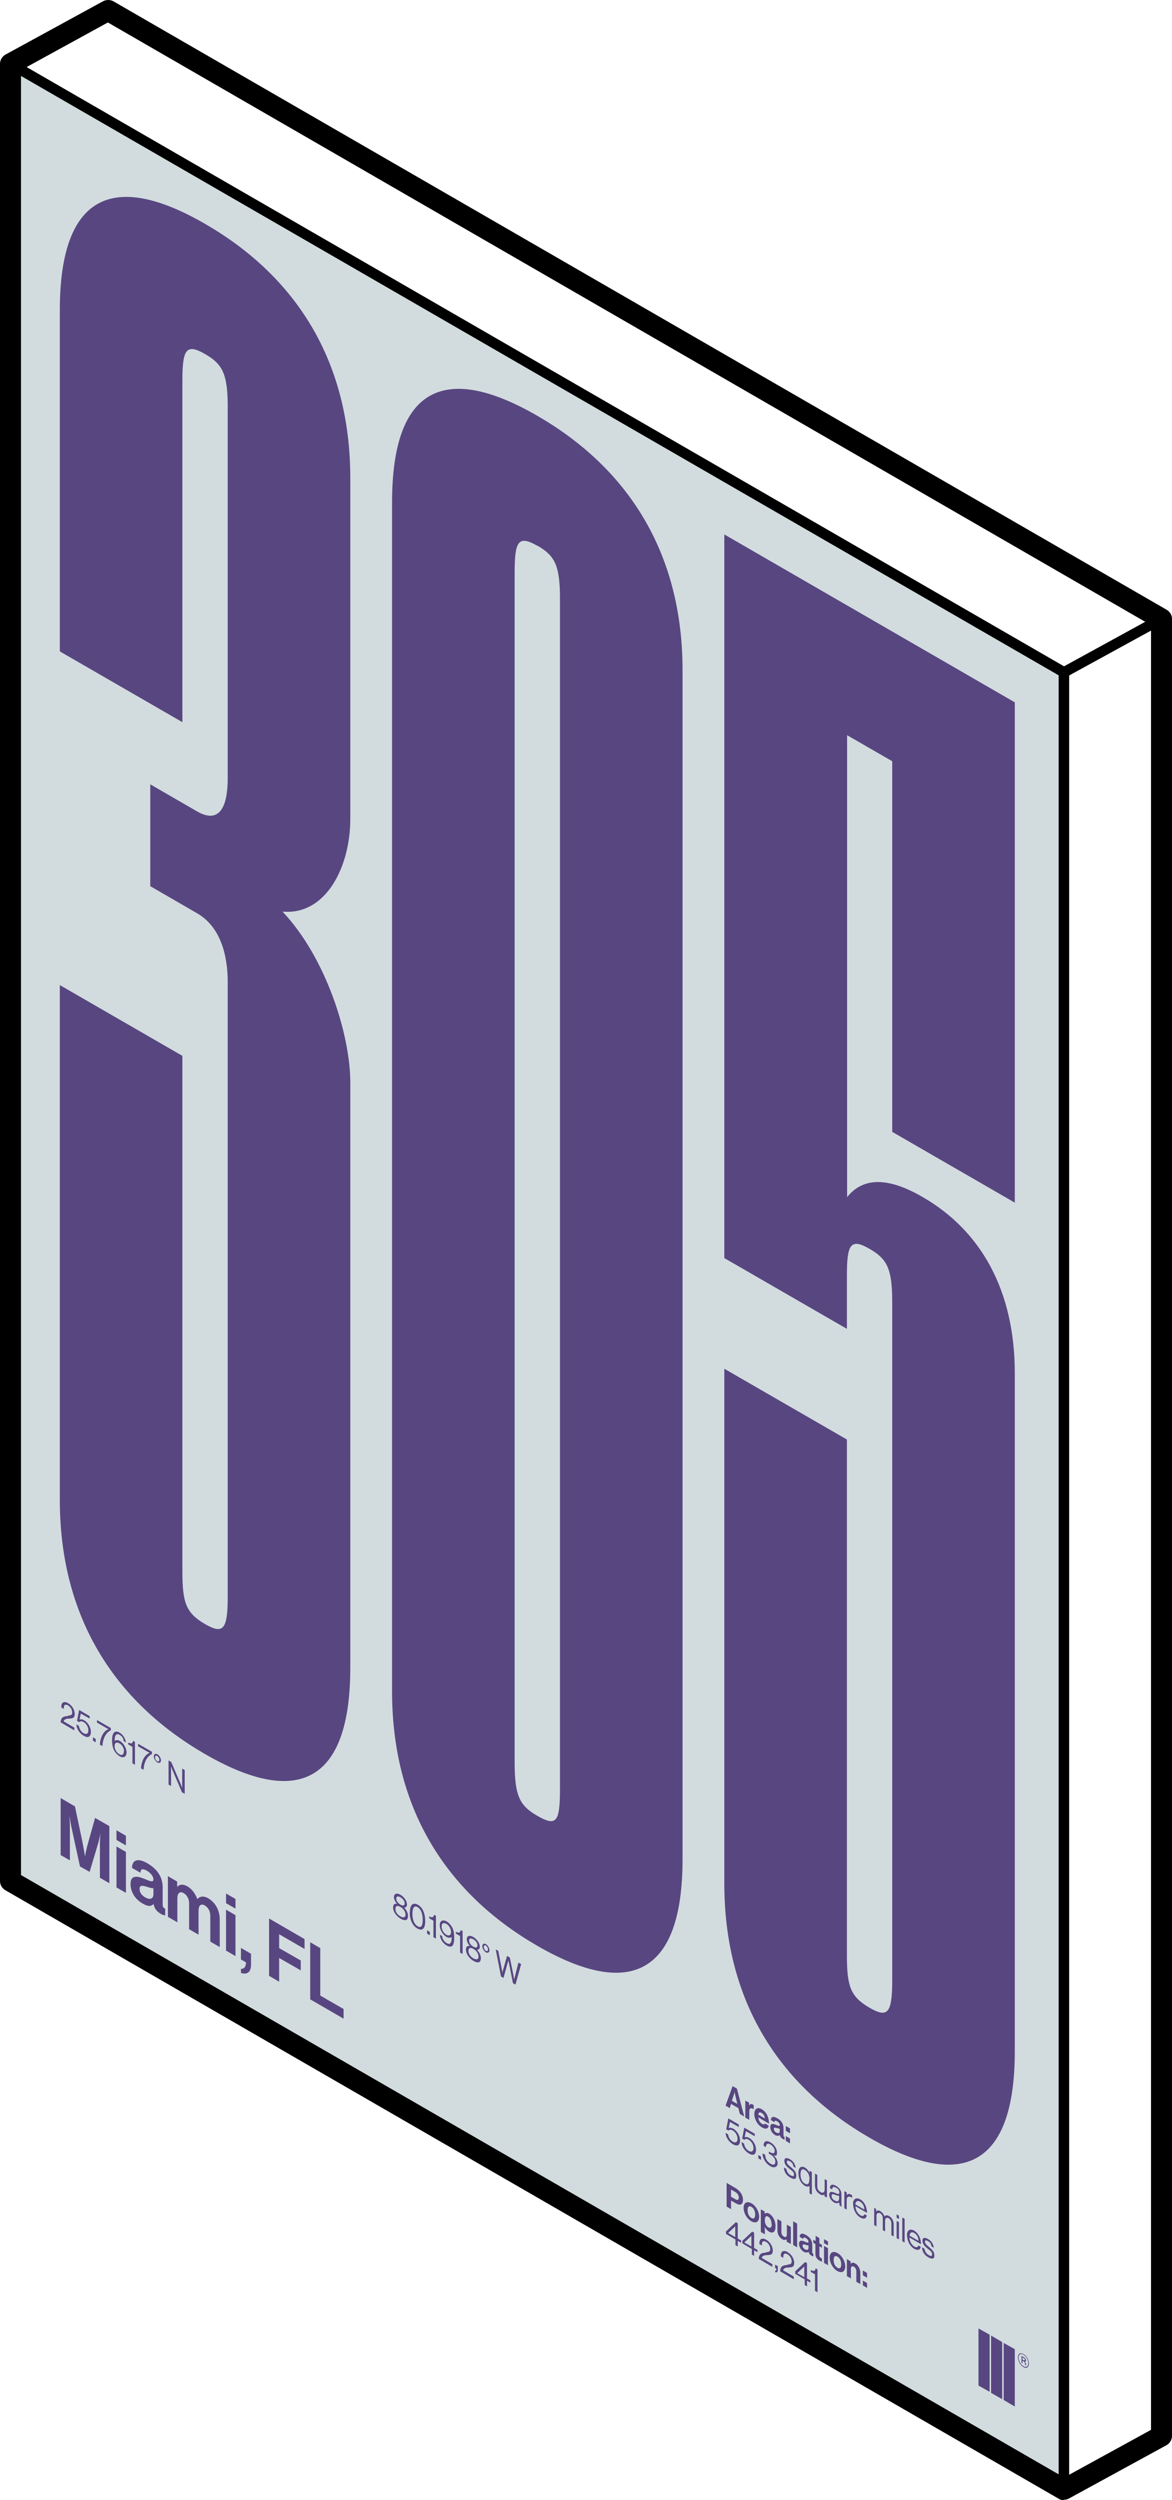 <?xml version="1.0" encoding="UTF-8"?>
<svg id="Layer_2" data-name="Layer 2" xmlns="http://www.w3.org/2000/svg" viewBox="0 0 55.84 119.06">
  <defs>
    <style>
      .cls-1, .cls-2, .cls-3 {
        stroke-width: 0px;
      }

      .cls-2 {
        fill: #584681;
      }

      .cls-3 {
        fill: #d2dcde;
      }
    </style>
  </defs>
  <g id="Layer_1-2" data-name="Layer 1">
    <g>
      <g>
        <polygon class="cls-3" points="50.69 118.6 .5 89.62 .5 3.09 50.69 32.07 50.69 118.6"/>
        <g>
          <path class="cls-2" d="M9.77,10.66c4.38,2.53,6.92,6.59,6.92,12.11v16.23c0,2.26-1.15,4.6-3.23,4.41,2.08,2.2,3.23,5.88,3.23,8.14v27.86c0,5.52-2.54,6.65-6.92,4.12-4.38-2.53-6.92-6.59-6.92-12.11v-24.51s5.84,3.37,5.84,3.37v24.51c0,1.51.15,2.01,1.08,2.55.85.49,1.08.29,1.08-1.3v-29.28c0-1.34-.38-2.65-1.46-3.27l-2.23-1.29v-4.85s2.23,1.29,2.23,1.29c1.08.62,1.46-.24,1.46-1.58v-17.65c0-1.59-.23-2.06-1.08-2.55-.92-.53-1.08-.2-1.08,1.3v16.23s-5.84-3.37-5.84-3.37V14.78c0-5.52,2.54-6.65,6.92-4.12Z"/>
          <path class="cls-2" d="M25.6,92.66c-4.38-2.53-6.92-6.59-6.92-12.11V23.92c0-5.52,2.54-6.65,6.92-4.12,4.38,2.53,6.92,6.59,6.92,12.11v56.63c0,5.52-2.54,6.65-6.92,4.12ZM25.6,25.99c-.92-.53-1.08-.2-1.08,1.3v56.63c0,1.59.23,2.06,1.08,2.55.92.53,1.08.29,1.08-1.3V28.53c0-1.59-.23-2.06-1.08-2.55Z"/>
          <path class="cls-2" d="M48.35,33.43v23.84s-5.84-3.37-5.84-3.37v-17.65s-2.15-1.24-2.15-1.24v22c.77-.98,2-.94,3.61,0,2.77,1.6,4.38,4.45,4.38,8.38v32.29c0,5.52-2.54,6.65-6.92,4.12-4.38-2.53-6.92-6.59-6.92-12.11v-24.51s5.84,3.37,5.84,3.37v24.51c0,1.51.15,2.01,1.08,2.55.85.49,1.08.29,1.08-1.3v-32.29c0-1.59-.23-2.06-1.08-2.55-.92-.53-1.08-.2-1.08,1.3v2.51s-5.84-3.37-5.84-3.37V25.45s13.83,7.99,13.83,7.99Z"/>
        </g>
        <g>
          <path class="cls-2" d="M2.9,85.63l.67.39.33,1.56c.08.39.15.82.15.82h0s.06-.35.15-.65l.33-1.18.68.39v2.72s-.45-.26-.45-.26v-1.56c0-.22.02-.55.02-.55h0s-.05.29-.1.46l-.41,1.37-.46-.26-.4-1.84c-.05-.23-.1-.58-.1-.58h0s.02.35.02.57v1.56s-.44-.25-.44-.25v-2.72Z"/>
          <path class="cls-2" d="M5.55,87.16l.45.26v.46s-.45-.26-.45-.26v-.46ZM5.55,87.93l.45.26v1.95s-.45-.26-.45-.26v-1.95Z"/>
          <path class="cls-2" d="M7.31,90.67c-.09.1-.22.15-.51-.02-.35-.2-.58-.54-.58-.93,0-.43.3-.4.68-.24.28.12.41.16.41.02s-.11-.29-.3-.41c-.21-.12-.31-.1-.32.09l-.4-.23c0-.34.23-.51.73-.22s.73.68.73,1.14v.8c0,.13.02.18.12.22h0v.32s-.09,0-.19-.06c-.21-.12-.32-.26-.36-.47ZM7.31,90.21v-.29c-.08,0-.2-.03-.31-.07-.23-.07-.35-.08-.35.1,0,.18.11.31.26.4.26.15.4.05.4-.14Z"/>
          <path class="cls-2" d="M8.01,89.35l.43.25v.26h0c.09-.12.26-.16.49-.03.21.12.39.36.47.61h0c.12-.14.29-.17.51-.05.36.21.56.59.56,1.02v1.31s-.45-.26-.45-.26v-1.23c0-.22-.1-.39-.26-.49-.19-.11-.3,0-.3.25v1.14s-.45-.26-.45-.26v-1.23c0-.22-.1-.39-.26-.49-.18-.1-.3,0-.3.25v1.14s-.45-.26-.45-.26v-1.95Z"/>
          <path class="cls-2" d="M10.77,90.17l.45.26v.46s-.45-.26-.45-.26v-.46ZM10.77,90.94l.45.26v1.95s-.45-.26-.45-.26v-1.95Z"/>
          <path class="cls-2" d="M11.48,93.76c.13,0,.24-.07.24-.31l-.24-.14v-.55s.48.28.48.28v.52c0,.39-.22.48-.48.39v-.19Z"/>
          <path class="cls-2" d="M12.82,91.36l1.69.98v.47s-1.21-.7-1.21-.7v.66l1.03.59v.47s-1.03-.59-1.03-.59v1.13s-.48-.28-.48-.28v-2.72Z"/>
          <path class="cls-2" d="M14.78,92.49l.48.28v2.26s1.11.64,1.11.64v.46s-1.59-.92-1.59-.92v-2.72Z"/>
        </g>
        <g>
          <path class="cls-2" d="M3.24,81.7c.12-.01.2-.02.2-.15s-.08-.27-.2-.34c-.07-.04-.12-.04-.15-.02-.04.02-.05.08-.05.19l-.12-.07c0-.14.03-.21.09-.24.06-.03.15-.02.24.04.19.11.31.32.31.51,0,.21-.12.21-.27.22-.1,0-.23.02-.26.13l.51.3v.13l-.65-.38c.01-.28.19-.29.35-.3Z"/>
          <path class="cls-2" d="M3.65,82.12l.11.07c.02.14.1.28.23.35s.22.02.22-.14-.1-.32-.22-.39c-.1-.06-.17-.05-.21,0l-.11-.06.1-.52.5.29v.12s-.42-.24-.42-.24l-.06.29h0c.05-.03.13-.02.22.03.17.1.32.32.32.56,0,.23-.14.3-.34.18s-.34-.33-.35-.54Z"/>
          <path class="cls-2" d="M4.43,82.73l.13.08v.16s-.13-.08-.13-.08v-.16Z"/>
          <path class="cls-2" d="M5.16,82.34h0s-.54-.31-.54-.31v-.12l.66.38v.11c-.19.08-.38.33-.4.75l-.12-.07c.02-.37.19-.66.4-.73Z"/>
          <path class="cls-2" d="M5.47,83.41c-.1-.16-.13-.33-.13-.55,0-.34.13-.49.36-.35.19.11.28.31.3.47l-.11-.07c0-.11-.07-.23-.18-.29-.18-.11-.25.03-.25.29h0c.06-.06.15-.06.26,0,.17.1.31.34.31.54,0,.2-.14.29-.32.19-.1-.06-.18-.14-.24-.23ZM5.91,83.4c0-.15-.09-.31-.22-.38-.13-.08-.23-.03-.23.13s.1.32.23.39c.12.07.21.02.21-.14Z"/>
          <path class="cls-2" d="M6.32,83.19l-.21-.12v-.09c.12.06.21.07.23-.08l.09.05v1.09s-.12-.07-.12-.07v-.79Z"/>
          <path class="cls-2" d="M7.12,83.47h0s-.54-.31-.54-.31v-.12s.66.38.66.38v.11c-.19.08-.38.33-.4.75l-.12-.07c.02-.37.19-.66.4-.73Z"/>
          <path class="cls-2" d="M7.33,83.64c0-.11.08-.15.17-.1s.17.19.17.29-.08.15-.17.1-.17-.19-.17-.29ZM7.59,83.8c0-.07-.04-.14-.1-.18s-.1,0-.1.07c0,.07.04.14.1.18s.1,0,.1-.07Z"/>
          <path class="cls-2" d="M8.03,83.83l.13.08.45,1.05c.03.08.07.19.07.19h0s0-.93,0-.93l.12.07v1.13s-.13-.07-.13-.07l-.45-1.05c-.03-.07-.07-.18-.07-.18h0s0,.93,0,.93l-.12-.07v-1.13Z"/>
        </g>
        <g>
          <path class="cls-2" d="M18.73,90.83c0-.16.09-.19.19-.17h0c-.09-.09-.15-.21-.15-.32,0-.17.14-.21.31-.11s.31.29.31.46c0,.11-.06.16-.14.15h0c.11.1.19.25.19.4,0,.25-.18.23-.35.13s-.36-.3-.36-.54ZM19.32,91.18c0-.14-.09-.28-.24-.37s-.24-.05-.24.09.09.28.24.36.24.05.24-.09ZM19.28,90.64c0-.11-.08-.22-.2-.29s-.2-.05-.2.06.08.22.2.29.2.05.2-.06Z"/>
          <path class="cls-2" d="M19.53,91.06c0-.35.14-.48.37-.36s.36.42.36.78-.13.49-.37.36-.37-.43-.37-.78ZM20.14,91.42c0-.28-.08-.5-.24-.6s-.25.03-.25.31.08.5.25.6.24-.03.24-.31Z"/>
          <path class="cls-2" d="M20.35,91.92l.13.08v.16s-.13-.08-.13-.08v-.16Z"/>
          <path class="cls-2" d="M20.66,91.47l-.21-.12v-.09c.12.06.21.07.23-.08l.09.05v1.09s-.12-.07-.12-.07v-.79Z"/>
          <path class="cls-2" d="M20.95,92.13l.12.07c0,.12.08.25.21.33.07.04.12.05.16.02.06-.04.08-.15.08-.31h0c-.06.05-.15.05-.26-.01-.17-.1-.31-.35-.31-.55,0-.2.14-.29.33-.18.09.05.16.13.22.21.11.16.14.33.14.58,0,.22-.04.36-.13.4-.06.02-.13.01-.22-.04-.19-.11-.32-.31-.33-.51ZM21.49,92c0-.15-.1-.32-.23-.39s-.22-.02-.22.13.1.32.22.39c.14.08.23.03.23-.13Z"/>
          <path class="cls-2" d="M21.93,92.2l-.21-.12v-.09c.12.06.21.07.23-.08l.09.05v1.09s-.12-.07-.12-.07v-.79Z"/>
          <path class="cls-2" d="M22.2,92.84c0-.16.09-.19.19-.17h0c-.09-.09-.15-.21-.15-.32,0-.17.14-.21.31-.11s.31.29.31.46c0,.11-.06.16-.14.15h0c.11.1.19.25.19.4,0,.25-.18.23-.35.13s-.36-.3-.36-.54ZM22.8,93.18c0-.14-.09-.28-.24-.37s-.24-.05-.24.09.09.28.24.36.24.05.24-.09ZM22.75,92.64c0-.11-.08-.22-.2-.29s-.2-.05-.2.06.08.22.2.29.2.05.2-.06Z"/>
          <path class="cls-2" d="M22.98,92.68c0-.11.08-.15.17-.1s.17.19.17.29c0,.11-.08.15-.17.1s-.17-.19-.17-.29ZM23.25,92.83c0-.07-.04-.14-.1-.18s-.1,0-.1.07.04.14.1.18.1,0,.1-.07Z"/>
          <path class="cls-2" d="M23.61,92.83l.13.07.16.83c.02.09.04.21.04.21h0s.02-.11.04-.17l.18-.63.13.08.17.83c.02.09.04.22.04.22h0s.02-.11.04-.17l.16-.64.13.07-.27.98-.12-.07-.18-.9c-.02-.08-.04-.19-.04-.19h0s-.02.09-.04.15l-.19.69-.12-.07-.25-1.28Z"/>
        </g>
        <g>
          <path class="cls-2" d="M34.62,103.95l.43.25c.11.07.2.15.26.25.06.1.09.2.09.31,0,.21-.12.29-.33.17l-.24-.14v.41l-.21-.12v-1.13ZM34.83,104.61l.21.12c.1.06.16.03.16-.08,0-.11-.06-.2-.16-.26l-.21-.12v.34Z"/>
          <path class="cls-2" d="M35.43,105.14c0-.24.15-.34.37-.22s.37.4.37.64-.15.34-.37.22-.37-.4-.37-.64ZM35.98,105.46c0-.16-.06-.3-.18-.37s-.18,0-.18.16c0,.16.06.3.18.37s.18,0,.18-.16Z"/>
          <path class="cls-2" d="M36.25,105.21l.18.1v.1h0s.11-.06.21,0c.19.11.31.35.31.61s-.12.36-.31.25c-.1-.06-.16-.14-.2-.23h0s0,.36,0,.36l-.19-.11v-1.08ZM36.76,105.92c0-.15-.05-.29-.16-.36s-.16.02-.16.17c0,.15.06.28.17.34.09.05.16,0,.16-.15Z"/>
          <path class="cls-2" d="M37.48,106.74v-.1h0s-.1.06-.2,0c-.16-.09-.24-.26-.24-.43v-.54s.19.11.19.11v.51c0,.1.04.17.12.22.09.05.14,0,.14-.1v-.47l.19.11v.81s-.18-.1-.18-.1Z"/>
          <path class="cls-2" d="M37.79,105.78l.19.11v1.13s-.19-.11-.19-.11v-1.13Z"/>
          <path class="cls-2" d="M38.52,107.24s-.09.06-.21,0c-.14-.08-.24-.23-.24-.39,0-.18.13-.17.28-.1.12.05.17.07.17,0,0-.06-.04-.12-.12-.17-.09-.05-.13-.04-.13.04l-.17-.1c0-.14.09-.21.3-.09s.3.28.3.47v.33c0,.05,0,.08.05.09h0v.13s-.04,0-.08-.03c-.09-.05-.13-.11-.15-.2ZM38.52,107.05v-.12s-.08-.01-.13-.03c-.1-.03-.15-.03-.15.04,0,.07.04.13.11.17.11.06.17.02.17-.06Z"/>
          <path class="cls-2" d="M38.76,106.66l.1.06v-.25l.18.11v.25l.12.07v.14l-.12-.07v.43c0,.06.03.1.07.12.02.01.05.03.05.03v.16s-.04-.02-.12-.06c-.09-.05-.19-.15-.19-.31v-.48l-.1-.06v-.14Z"/>
          <path class="cls-2" d="M39.26,106.63l.19.11v.19s-.19-.11-.19-.11v-.19ZM39.26,106.95l.19.11v.81s-.19-.11-.19-.11v-.81Z"/>
          <path class="cls-2" d="M39.53,107.51c0-.24.15-.34.37-.22s.37.4.37.64c0,.24-.15.34-.37.22s-.37-.4-.37-.64ZM40.08,107.83c0-.16-.06-.3-.18-.37s-.18,0-.18.16c0,.16.06.3.18.37s.18,0,.18-.16Z"/>
          <path class="cls-2" d="M40.54,107.8h0c.05-.06.11-.07.21-.01.15.08.24.27.24.45v.53l-.19-.11v-.5c0-.09-.04-.17-.12-.22-.08-.05-.14,0-.14.1v.46s-.19-.11-.19-.11v-.81s.18.11.18.11v.11Z"/>
          <path class="cls-2" d="M41.11,108.12l.2.12v.23l-.2-.12v-.23ZM41.11,108.6l.2.12v.23l-.2-.12v-.23Z"/>
          <path class="cls-2" d="M35.03,106.64l-.44-.26v-.12l.47-.44.09.05v.73l.16.09v.11l-.16-.09v.27s-.11-.07-.11-.07v-.27ZM34.7,106.34l.33.19v-.51h0s-.33.31-.33.31h0Z"/>
          <path class="cls-2" d="M35.81,107.09l-.44-.26v-.12l.47-.44.09.05v.73l.16.09v.11l-.16-.09v.27l-.11-.07v-.27ZM35.47,106.79l.33.19v-.51h0s-.33.31-.33.31h0Z"/>
          <path class="cls-2" d="M36.5,107.25c.12-.01.2-.02.2-.15s-.08-.27-.2-.34c-.07-.04-.12-.04-.15-.02-.04.02-.05.08-.05.19l-.12-.07c0-.14.03-.21.09-.24.06-.03.15-.02.24.04.19.11.31.32.31.51,0,.21-.12.21-.27.22-.1,0-.23.02-.26.13l.51.3v.13l-.65-.38c.01-.28.19-.29.35-.3Z"/>
          <path class="cls-2" d="M36.93,108.14s.06,0,.06-.1l-.06-.04v-.16s.13.08.13.08v.16c0,.12-.05.15-.13.12v-.07Z"/>
          <path class="cls-2" d="M37.52,107.84c.12-.01.2-.02.2-.15s-.08-.27-.2-.34c-.07-.04-.12-.04-.15-.02-.04.02-.05.08-.05.19l-.12-.07c0-.14.03-.21.09-.24.06-.03.15-.02.24.04.19.11.31.32.31.51,0,.21-.12.21-.27.22-.1,0-.23.02-.26.13l.51.3v.13s-.65-.38-.65-.38c.01-.28.19-.29.35-.3Z"/>
          <path class="cls-2" d="M38.33,108.54l-.44-.26v-.12s.47-.44.47-.44l.09.05v.73l.16.09v.11l-.16-.09v.27s-.11-.07-.11-.07v-.27ZM37.99,108.25l.33.19v-.51h0s-.33.31-.33.31h0Z"/>
          <path class="cls-2" d="M38.84,108.31l-.21-.12v-.09c.12.06.21.07.23-.08l.09.05v1.09s-.12-.07-.12-.07v-.79Z"/>
        </g>
        <g>
          <g>
            <polygon class="cls-2" points="47.15 111.18 46.62 110.88 46.62 113.6 47.15 113.9 47.15 111.18"/>
            <polygon class="cls-2" points="47.75 111.53 47.22 111.22 47.22 113.95 47.75 114.25 47.75 111.53"/>
            <polygon class="cls-2" points="48.35 111.87 47.82 111.57 47.82 114.29 48.35 114.6 48.35 111.87"/>
          </g>
          <path class="cls-2" d="M48.5,112.26c0-.18.11-.24.26-.16s.26.28.26.46-.12.24-.26.16-.26-.28-.26-.46ZM48.99,112.54c0-.16-.1-.33-.23-.41s-.23-.01-.23.14.1.33.23.41.23.02.23-.14ZM48.65,112.18l.14.08c.05.03.09.09.09.15,0,.04-.02.06-.05.05h0s.04.06.05.1c0,.05,0,.08.01.09h0s-.05-.03-.05-.03c0,0,0-.04-.01-.08,0-.04-.02-.07-.05-.09l-.06-.04v.13l-.05-.03v-.34ZM48.71,112.36l.07.04s.05,0,.05-.02c0-.03-.01-.06-.05-.08l-.07-.04v.1Z"/>
        </g>
        <path class="cls-2" d="M34.9,99.34l.21.12.35,1.33-.21-.12-.07-.28-.35-.2-.06.2-.2-.12.34-.94ZM34.87,100.04l.26.15-.09-.38c-.02-.07-.04-.2-.04-.2h0s-.02.1-.04.15l-.09.28Z"/>
        <path class="cls-2" d="M35.7,100.26h0c.04-.07.09-.08.17-.04.02.01.03.02.04.03v.19s0,0,0,0c-.12-.08-.21-.06-.21.11v.4l-.19-.11v-.81s.18.1.18.1v.13Z"/>
        <path class="cls-2" d="M35.94,100.67c0-.24.14-.35.35-.23.23.13.35.4.35.69l-.51-.3c.01.13.07.25.18.31.07.04.12.03.14-.02l.18.11c-.03.13-.14.19-.32.08-.23-.13-.37-.4-.37-.64ZM36.13,100.7l.31.18c0-.11-.06-.21-.15-.26-.1-.06-.15-.02-.16.08Z"/>
        <path class="cls-2" d="M37.15,101.68s-.09.06-.21,0c-.14-.08-.24-.23-.24-.39,0-.18.13-.17.28-.1.12.05.17.07.17,0,0-.06-.04-.12-.12-.17-.09-.05-.13-.04-.13.04l-.17-.1c0-.14.09-.21.3-.09s.3.28.3.47v.33c0,.05,0,.08.05.09h0v.13s-.04,0-.08-.03c-.09-.05-.13-.11-.15-.2ZM37.15,101.49v-.12s-.08-.01-.13-.03c-.1-.03-.15-.03-.15.04s.04.13.11.17c.11.06.17.02.17-.06Z"/>
        <path class="cls-2" d="M37.44,101.24l.2.12v.23l-.2-.12v-.23ZM37.44,101.72l.2.12v.23s-.2-.12-.2-.12v-.23Z"/>
        <path class="cls-2" d="M34.58,101.57l.11.07c.02.14.1.28.23.35s.22.02.22-.14-.1-.32-.22-.39c-.1-.06-.17-.05-.21,0l-.11-.06.1-.52.5.29v.12l-.42-.24-.06.29h0c.05-.03.12-.02.22.03.17.1.32.32.32.56s-.14.3-.34.18-.34-.33-.35-.54Z"/>
        <path class="cls-2" d="M35.34,102.01l.11.07c.02.14.1.28.23.35s.22.02.22-.14-.1-.32-.22-.39c-.1-.06-.17-.05-.21,0l-.11-.06.1-.52.5.29v.12l-.42-.24-.06.29h0c.05-.03.12-.02.22.03.17.1.32.32.32.56s-.14.3-.34.18-.34-.33-.35-.54Z"/>
        <path class="cls-2" d="M36.13,102.62l.13.08v.16s-.13-.08-.13-.08v-.16Z"/>
        <path class="cls-2" d="M36.35,102.55l.11.07c0,.18.1.33.26.42.13.08.22.05.22-.1,0-.14-.09-.26-.25-.35l-.06-.03v-.1l.06.03c.15.08.22.06.22-.06s-.09-.24-.2-.31c-.14-.08-.22-.02-.22.13l-.11-.07c0-.21.13-.28.33-.16.17.1.31.29.31.48s-.06.16-.16.14h0c.13.12.19.25.19.39s-.15.24-.34.13c-.21-.12-.37-.35-.38-.6Z"/>
        <path class="cls-2" d="M37.36,103.22l.11.07c.02.15.1.24.2.3.12.07.16.04.16-.04,0-.09-.05-.15-.19-.25-.14-.11-.27-.22-.27-.4,0-.14.09-.17.26-.08.18.1.26.25.28.42l-.11-.07c-.01-.11-.06-.19-.17-.25s-.14-.03-.14.03c0,.09.07.15.19.25.14.12.26.22.26.41s-.12.18-.28.09c-.2-.11-.3-.28-.31-.47Z"/>
        <path class="cls-2" d="M38.57,104.09h0c-.05.05-.12.05-.22,0-.19-.11-.31-.35-.31-.61s.13-.36.31-.26c.1.06.17.15.22.26h0s0-.11,0-.11l.11.06v1.08s-.11-.06-.11-.06v-.36ZM38.57,103.78c0-.19-.07-.36-.23-.45-.13-.08-.2.02-.2.21,0,.19.06.36.2.44.16.09.22,0,.22-.19Z"/>
        <path class="cls-2" d="M39.28,104.6v-.11h0c-.05.05-.11.07-.21,0-.15-.08-.24-.24-.24-.41v-.57s.11.06.11.06v.56c0,.11.06.2.16.26.11.07.19,0,.19-.12v-.5s.11.06.11.06v.82l-.11-.06Z"/>
        <path class="cls-2" d="M39.98,104.89h0s-.11.06-.23,0c-.13-.08-.24-.22-.24-.37,0-.19.13-.16.31-.08.11.05.17.06.17-.03s-.05-.18-.16-.23c-.12-.07-.17-.04-.18.08l-.11-.06c0-.15.1-.22.29-.11.15.09.26.21.26.41v.46c0,.06.01.11.03.13h0s-.11-.06-.11-.06c-.01-.02-.02-.05-.02-.13ZM39.98,104.7v-.13s-.1-.02-.16-.04c-.12-.05-.2-.07-.2.04,0,.11.08.18.15.22.15.09.21,0,.21-.1Z"/>
        <path class="cls-2" d="M40.34,104.53h0c.04-.05.12-.08.21-.02.02.01.03.02.05.04v.12h0s-.03-.03-.05-.04c-.11-.06-.21-.02-.21.13v.46s-.11-.06-.11-.06v-.82s.11.06.11.06v.14Z"/>
        <path class="cls-2" d="M40.64,104.97c0-.24.13-.35.34-.24.21.12.33.38.33.65l-.55-.32c0,.17.09.34.23.43.1.06.17.04.2-.05l.11.06c-.03.16-.14.19-.31.1-.22-.13-.34-.39-.34-.63ZM40.75,104.97l.43.25c0-.17-.08-.31-.21-.38s-.2,0-.22.14Z"/>
        <path class="cls-2" d="M41.63,105.13l.11.06v.12h0c.04-.05.12-.07.21-.01s.16.14.19.25h0c.05-.07.13-.07.22-.02.13.07.22.22.22.39v.58s-.11-.06-.11-.06v-.57c0-.1-.06-.2-.13-.24-.09-.05-.17,0-.17.12v.51l-.11-.06v-.57c0-.1-.05-.19-.12-.23-.09-.05-.18-.01-.18.11v.51l-.11-.06v-.82Z"/>
        <path class="cls-2" d="M42.72,105.45l.11.06v.16s-.11-.06-.11-.06v-.16ZM42.72,105.76l.11.06v.82s-.11-.06-.11-.06v-.82Z"/>
        <path class="cls-2" d="M42.99,105.6l.11.06v1.13s-.11-.06-.11-.06v-1.13Z"/>
        <path class="cls-2" d="M43.21,106.46c0-.24.13-.35.34-.24.21.12.33.38.33.65l-.55-.32c0,.17.09.34.23.43.1.06.17.04.2-.05l.11.06c-.03.16-.14.19-.31.1-.22-.13-.34-.39-.34-.63ZM43.33,106.46l.43.25c0-.17-.08-.31-.21-.38s-.2,0-.22.14Z"/>
        <path class="cls-2" d="M43.94,107.02l.11.07c.02.15.1.24.2.3.12.07.16.04.16-.04s-.05-.15-.19-.25c-.14-.11-.27-.22-.27-.4,0-.14.09-.17.26-.08.18.1.26.25.28.42l-.11-.07c-.01-.11-.06-.19-.17-.25s-.14-.03-.14.03c0,.09.07.15.19.25.14.12.26.22.26.41,0,.17-.12.18-.28.09-.2-.11-.3-.28-.31-.47Z"/>
      </g>
      <g>
        <path class="cls-1" d="M50.69,119.06c-.09,0-.17-.02-.25-.07L.25,90.01c-.15-.09-.25-.25-.25-.43V3.04c0-.18.1-.35.26-.44L4.91.06c.15-.08.34-.08.49,0l50.19,28.98c.15.09.25.25.25.43v86.53c0,.18-.1.35-.26.44l-4.65,2.54c-.08.04-.16.06-.24.06ZM1,89.29l49.7,28.69,4.14-2.27V29.77L5.14,1.07,1,3.34v85.95Z"/>
        <rect class="cls-1" x="50.37" y="30.5" width="5.29" height=".5" transform="translate(-8.25 29.25) rotate(-28.72)"/>
        <rect class="cls-1" x="25.35" y="-11.45" width=".5" height="57.96" transform="translate(-2.39 30.93) rotate(-60)"/>
        <rect class="cls-1" x="50.44" y="32.02" width=".5" height="86.53"/>
      </g>
    </g>
  </g>
</svg>